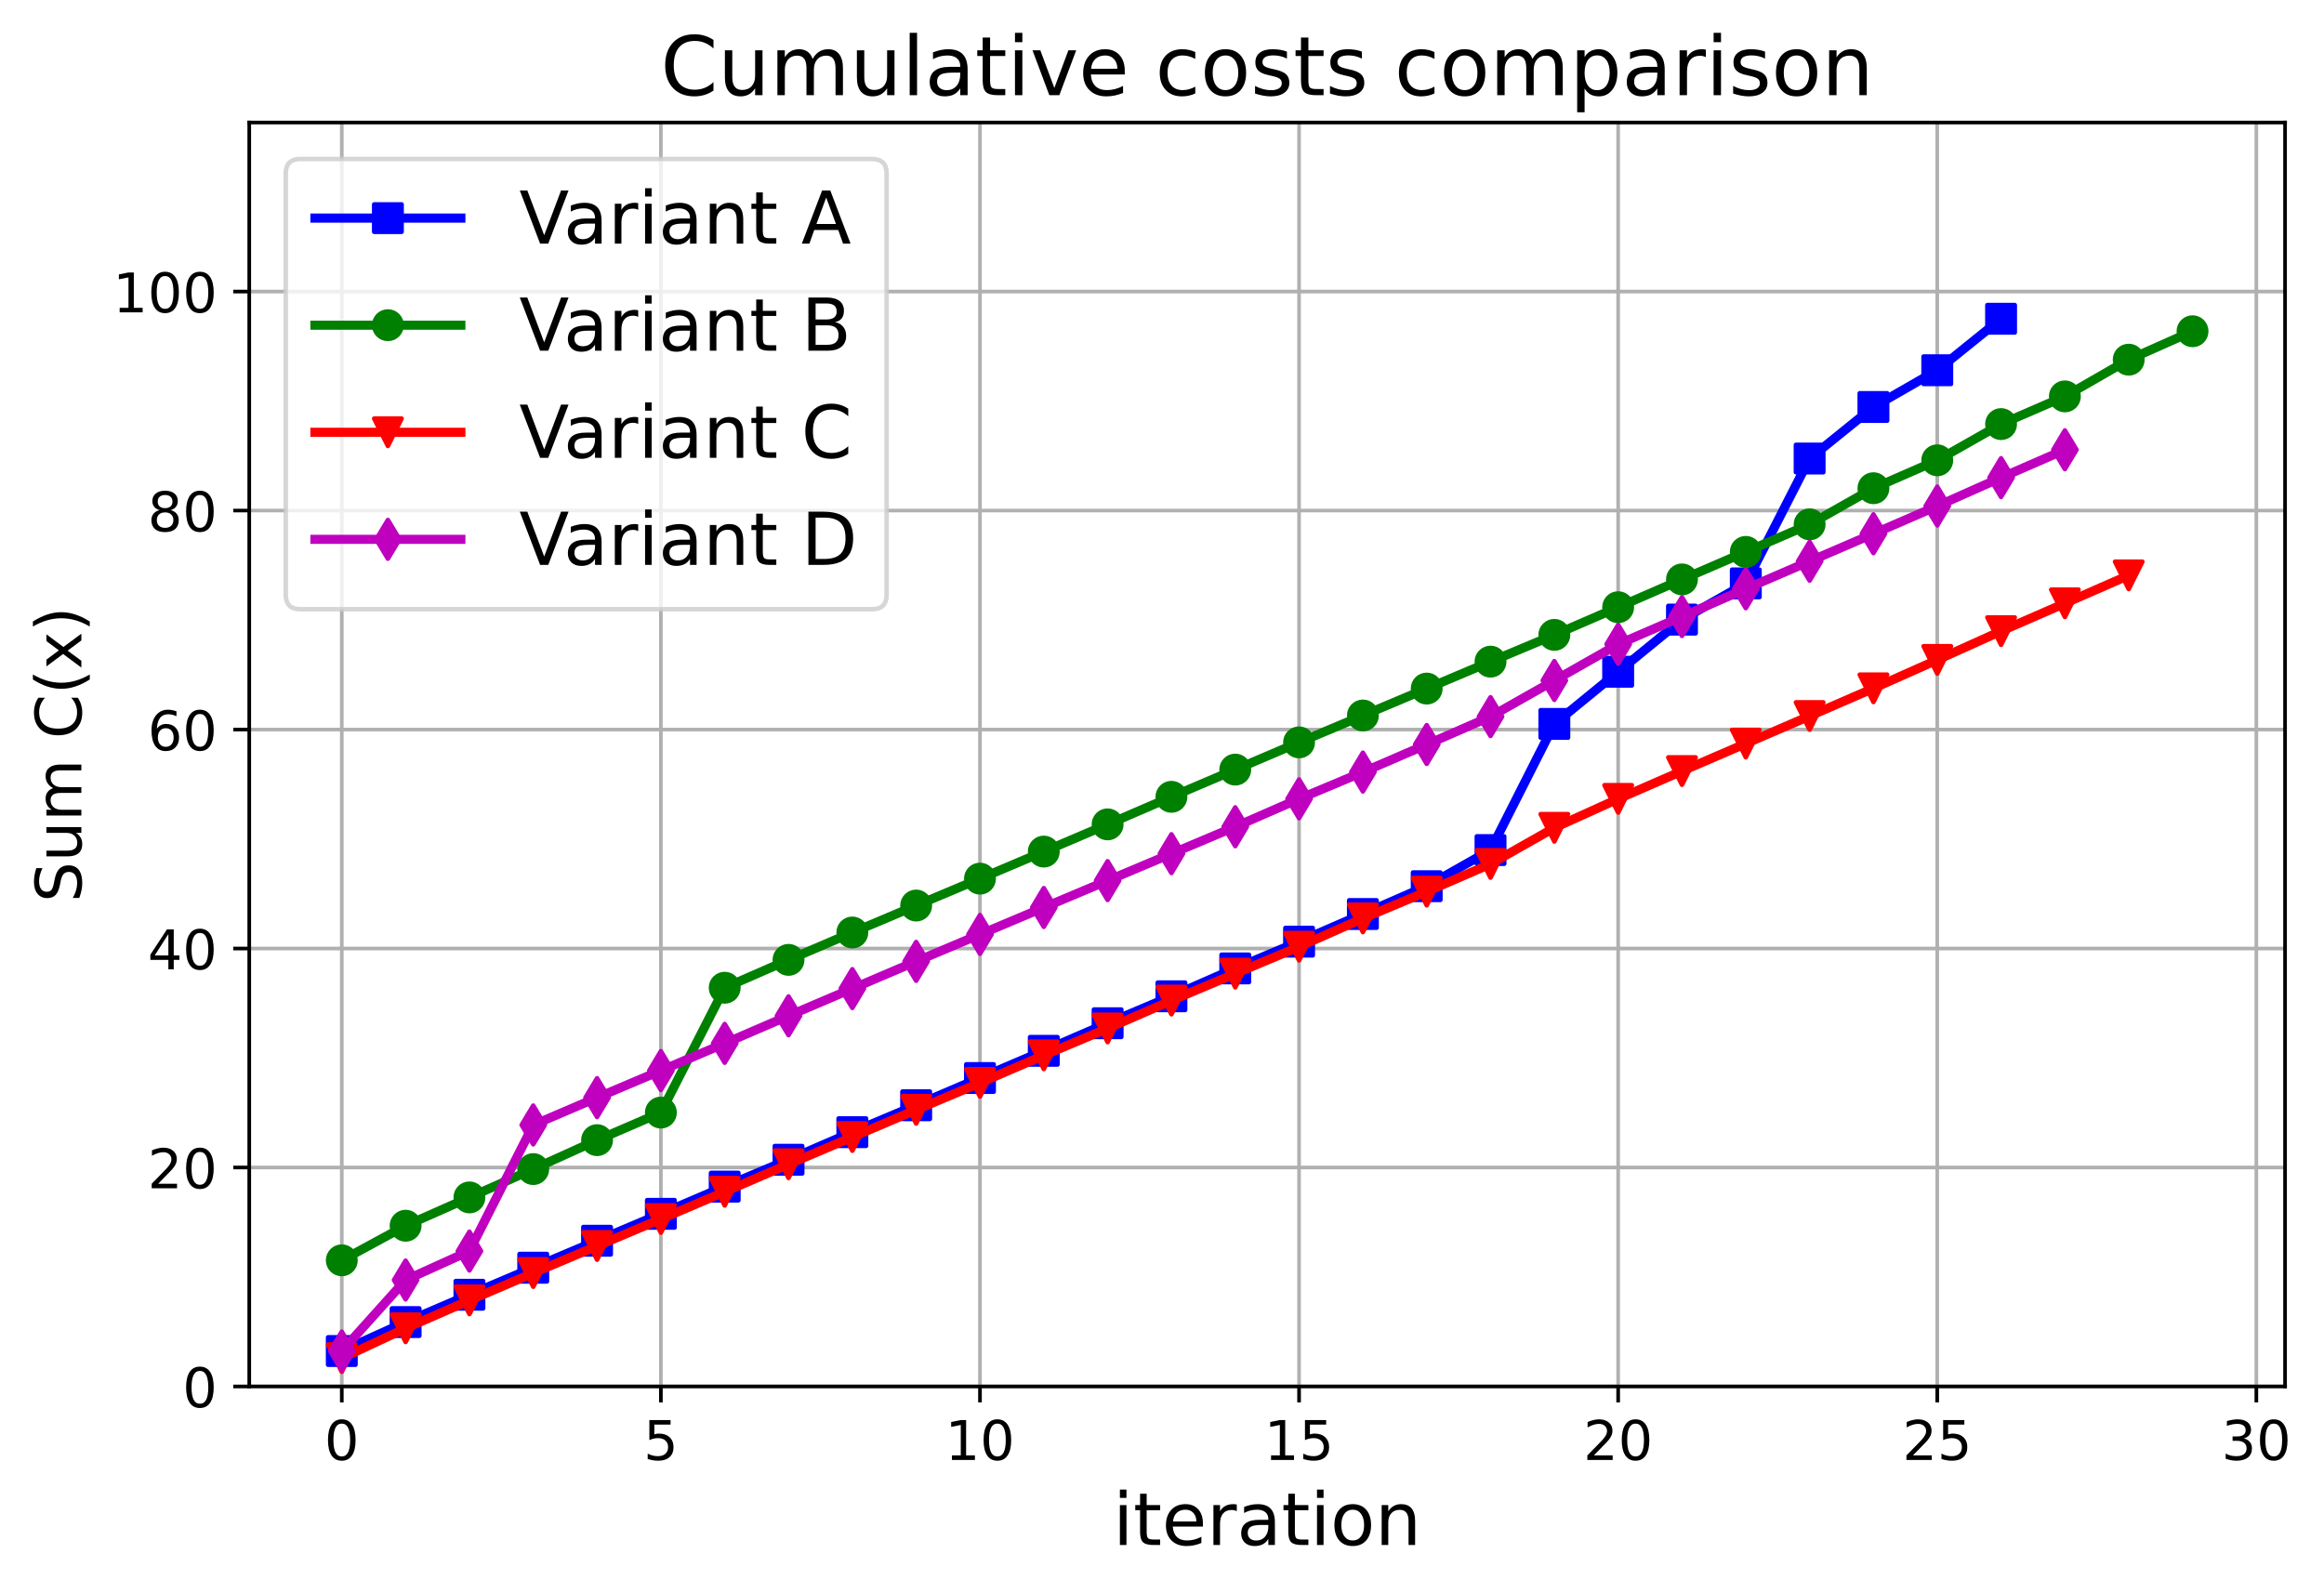 <?xml version="1.0" encoding="utf-8" standalone="no"?>
<!DOCTYPE svg PUBLIC "-//W3C//DTD SVG 1.1//EN"
  "http://www.w3.org/Graphics/SVG/1.1/DTD/svg11.dtd">
<!-- Created with matplotlib (https://matplotlib.org/) -->
<svg height="349.376pt" version="1.1" viewBox="0 0 509.592 349.376" width="509.592pt" xmlns="http://www.w3.org/2000/svg" xmlns:xlink="http://www.w3.org/1999/xlink">
 <defs>
  <style type="text/css">
*{stroke-linecap:butt;stroke-linejoin:round;}
  </style>
 </defs>
 <g id="figure_1">
  <g id="patch_1">
   <path d="M 0 349.376 
L 509.592 349.376 
L 509.592 0 
L 0 0 
z
" style="fill:#ffffff;"/>
  </g>
  <g id="axes_1">
   <g id="patch_2">
    <path d="M 54.654 304.077 
L 501.054 304.077 
L 501.054 26.877 
L 54.654 26.877 
z
" style="fill:#ffffff;"/>
   </g>
   <g id="matplotlib.axis_1">
    <g id="xtick_1">
     <g id="line2d_1">
      <path clip-path="url(#pc33039f3a7)" d="M 74.945 304.077 
L 74.945 26.877 
" style="fill:none;stroke:#b0b0b0;stroke-linecap:square;stroke-width:0.8;"/>
     </g>
     <g id="line2d_2">
      <defs>
       <path d="M 0 0 
L 0 3.5 
" id="m1a30c02cb1" style="stroke:#000000;stroke-width:0.8;"/>
      </defs>
      <g>
       <use style="stroke:#000000;stroke-width:0.8;" x="74.945" xlink:href="#m1a30c02cb1" y="304.077"/>
      </g>
     </g>
     <g id="text_1">
      <!-- 0 -->
      <defs>
       <path d="M 31.781 66.406 
Q 24.172 66.406 20.328 58.906 
Q 16.5 51.422 16.5 36.375 
Q 16.5 21.391 20.328 13.891 
Q 24.172 6.391 31.781 6.391 
Q 39.453 6.391 43.281 13.891 
Q 47.125 21.391 47.125 36.375 
Q 47.125 51.422 43.281 58.906 
Q 39.453 66.406 31.781 66.406 
z
M 31.781 74.219 
Q 44.047 74.219 50.516 64.516 
Q 56.984 54.828 56.984 36.375 
Q 56.984 17.969 50.516 8.266 
Q 44.047 -1.422 31.781 -1.422 
Q 19.531 -1.422 13.062 8.266 
Q 6.594 17.969 6.594 36.375 
Q 6.594 54.828 13.062 64.516 
Q 19.531 74.219 31.781 74.219 
z
" id="DejaVuSans-48"/>
      </defs>
      <g transform="translate(71.128 320.195)scale(0.12 -0.12)">
       <use xlink:href="#DejaVuSans-48"/>
      </g>
     </g>
    </g>
    <g id="xtick_2">
     <g id="line2d_3">
      <path clip-path="url(#pc33039f3a7)" d="M 144.914 304.077 
L 144.914 26.877 
" style="fill:none;stroke:#b0b0b0;stroke-linecap:square;stroke-width:0.8;"/>
     </g>
     <g id="line2d_4">
      <g>
       <use style="stroke:#000000;stroke-width:0.8;" x="144.914" xlink:href="#m1a30c02cb1" y="304.077"/>
      </g>
     </g>
     <g id="text_2">
      <!-- 5 -->
      <defs>
       <path d="M 10.797 72.906 
L 49.516 72.906 
L 49.516 64.594 
L 19.828 64.594 
L 19.828 46.734 
Q 21.969 47.469 24.109 47.828 
Q 26.266 48.188 28.422 48.188 
Q 40.625 48.188 47.75 41.5 
Q 54.891 34.812 54.891 23.391 
Q 54.891 11.625 47.562 5.094 
Q 40.234 -1.422 26.906 -1.422 
Q 22.312 -1.422 17.547 -0.641 
Q 12.797 0.141 7.719 1.703 
L 7.719 11.625 
Q 12.109 9.234 16.797 8.062 
Q 21.484 6.891 26.703 6.891 
Q 35.156 6.891 40.078 11.328 
Q 45.016 15.766 45.016 23.391 
Q 45.016 31 40.078 35.438 
Q 35.156 39.891 26.703 39.891 
Q 22.75 39.891 18.812 39.016 
Q 14.891 38.141 10.797 36.281 
z
" id="DejaVuSans-53"/>
      </defs>
      <g transform="translate(141.096 320.195)scale(0.12 -0.12)">
       <use xlink:href="#DejaVuSans-53"/>
      </g>
     </g>
    </g>
    <g id="xtick_3">
     <g id="line2d_5">
      <path clip-path="url(#pc33039f3a7)" d="M 214.883 304.077 
L 214.883 26.877 
" style="fill:none;stroke:#b0b0b0;stroke-linecap:square;stroke-width:0.8;"/>
     </g>
     <g id="line2d_6">
      <g>
       <use style="stroke:#000000;stroke-width:0.8;" x="214.883" xlink:href="#m1a30c02cb1" y="304.077"/>
      </g>
     </g>
     <g id="text_3">
      <!-- 10 -->
      <defs>
       <path d="M 12.406 8.297 
L 28.516 8.297 
L 28.516 63.922 
L 10.984 60.406 
L 10.984 69.391 
L 28.422 72.906 
L 38.281 72.906 
L 38.281 8.297 
L 54.391 8.297 
L 54.391 0 
L 12.406 0 
z
" id="DejaVuSans-49"/>
      </defs>
      <g transform="translate(207.248 320.195)scale(0.12 -0.12)">
       <use xlink:href="#DejaVuSans-49"/>
       <use x="63.623" xlink:href="#DejaVuSans-48"/>
      </g>
     </g>
    </g>
    <g id="xtick_4">
     <g id="line2d_7">
      <path clip-path="url(#pc33039f3a7)" d="M 284.851 304.077 
L 284.851 26.877 
" style="fill:none;stroke:#b0b0b0;stroke-linecap:square;stroke-width:0.8;"/>
     </g>
     <g id="line2d_8">
      <g>
       <use style="stroke:#000000;stroke-width:0.8;" x="284.851" xlink:href="#m1a30c02cb1" y="304.077"/>
      </g>
     </g>
     <g id="text_4">
      <!-- 15 -->
      <g transform="translate(277.216 320.195)scale(0.12 -0.12)">
       <use xlink:href="#DejaVuSans-49"/>
       <use x="63.623" xlink:href="#DejaVuSans-53"/>
      </g>
     </g>
    </g>
    <g id="xtick_5">
     <g id="line2d_9">
      <path clip-path="url(#pc33039f3a7)" d="M 354.82 304.077 
L 354.82 26.877 
" style="fill:none;stroke:#b0b0b0;stroke-linecap:square;stroke-width:0.8;"/>
     </g>
     <g id="line2d_10">
      <g>
       <use style="stroke:#000000;stroke-width:0.8;" x="354.82" xlink:href="#m1a30c02cb1" y="304.077"/>
      </g>
     </g>
     <g id="text_5">
      <!-- 20 -->
      <defs>
       <path d="M 19.188 8.297 
L 53.609 8.297 
L 53.609 0 
L 7.328 0 
L 7.328 8.297 
Q 12.938 14.109 22.625 23.891 
Q 32.328 33.688 34.812 36.531 
Q 39.547 41.844 41.422 45.531 
Q 43.312 49.219 43.312 52.781 
Q 43.312 58.594 39.234 62.25 
Q 35.156 65.922 28.609 65.922 
Q 23.969 65.922 18.812 64.312 
Q 13.672 62.703 7.812 59.422 
L 7.812 69.391 
Q 13.766 71.781 18.938 73 
Q 24.125 74.219 28.422 74.219 
Q 39.75 74.219 46.484 68.547 
Q 53.219 62.891 53.219 53.422 
Q 53.219 48.922 51.531 44.891 
Q 49.859 40.875 45.406 35.406 
Q 44.188 33.984 37.641 27.219 
Q 31.109 20.453 19.188 8.297 
z
" id="DejaVuSans-50"/>
      </defs>
      <g transform="translate(347.185 320.195)scale(0.12 -0.12)">
       <use xlink:href="#DejaVuSans-50"/>
       <use x="63.623" xlink:href="#DejaVuSans-48"/>
      </g>
     </g>
    </g>
    <g id="xtick_6">
     <g id="line2d_11">
      <path clip-path="url(#pc33039f3a7)" d="M 424.789 304.077 
L 424.789 26.877 
" style="fill:none;stroke:#b0b0b0;stroke-linecap:square;stroke-width:0.8;"/>
     </g>
     <g id="line2d_12">
      <g>
       <use style="stroke:#000000;stroke-width:0.8;" x="424.789" xlink:href="#m1a30c02cb1" y="304.077"/>
      </g>
     </g>
     <g id="text_6">
      <!-- 25 -->
      <g transform="translate(417.154 320.195)scale(0.12 -0.12)">
       <use xlink:href="#DejaVuSans-50"/>
       <use x="63.623" xlink:href="#DejaVuSans-53"/>
      </g>
     </g>
    </g>
    <g id="xtick_7">
     <g id="line2d_13">
      <path clip-path="url(#pc33039f3a7)" d="M 494.757 304.077 
L 494.757 26.877 
" style="fill:none;stroke:#b0b0b0;stroke-linecap:square;stroke-width:0.8;"/>
     </g>
     <g id="line2d_14">
      <g>
       <use style="stroke:#000000;stroke-width:0.8;" x="494.757" xlink:href="#m1a30c02cb1" y="304.077"/>
      </g>
     </g>
     <g id="text_7">
      <!-- 30 -->
      <defs>
       <path d="M 40.578 39.312 
Q 47.656 37.797 51.625 33 
Q 55.609 28.219 55.609 21.188 
Q 55.609 10.406 48.188 4.484 
Q 40.766 -1.422 27.094 -1.422 
Q 22.516 -1.422 17.656 -0.516 
Q 12.797 0.391 7.625 2.203 
L 7.625 11.719 
Q 11.719 9.328 16.594 8.109 
Q 21.484 6.891 26.812 6.891 
Q 36.078 6.891 40.938 10.547 
Q 45.797 14.203 45.797 21.188 
Q 45.797 27.641 41.281 31.266 
Q 36.766 34.906 28.719 34.906 
L 20.219 34.906 
L 20.219 43.016 
L 29.109 43.016 
Q 36.375 43.016 40.234 45.922 
Q 44.094 48.828 44.094 54.297 
Q 44.094 59.906 40.109 62.906 
Q 36.141 65.922 28.719 65.922 
Q 24.656 65.922 20.016 65.031 
Q 15.375 64.156 9.812 62.312 
L 9.812 71.094 
Q 15.438 72.656 20.344 73.438 
Q 25.25 74.219 29.594 74.219 
Q 40.828 74.219 47.359 69.109 
Q 53.906 64.016 53.906 55.328 
Q 53.906 49.266 50.438 45.094 
Q 46.969 40.922 40.578 39.312 
z
" id="DejaVuSans-51"/>
      </defs>
      <g transform="translate(487.122 320.195)scale(0.12 -0.12)">
       <use xlink:href="#DejaVuSans-51"/>
       <use x="63.623" xlink:href="#DejaVuSans-48"/>
      </g>
     </g>
    </g>
    <g id="text_8">
     <!-- iteration -->
     <defs>
      <path d="M 9.422 54.688 
L 18.406 54.688 
L 18.406 0 
L 9.422 0 
z
M 9.422 75.984 
L 18.406 75.984 
L 18.406 64.594 
L 9.422 64.594 
z
" id="DejaVuSans-105"/>
      <path d="M 18.312 70.219 
L 18.312 54.688 
L 36.812 54.688 
L 36.812 47.703 
L 18.312 47.703 
L 18.312 18.016 
Q 18.312 11.328 20.141 9.422 
Q 21.969 7.516 27.594 7.516 
L 36.812 7.516 
L 36.812 0 
L 27.594 0 
Q 17.188 0 13.234 3.875 
Q 9.281 7.766 9.281 18.016 
L 9.281 47.703 
L 2.688 47.703 
L 2.688 54.688 
L 9.281 54.688 
L 9.281 70.219 
z
" id="DejaVuSans-116"/>
      <path d="M 56.203 29.594 
L 56.203 25.203 
L 14.891 25.203 
Q 15.484 15.922 20.484 11.062 
Q 25.484 6.203 34.422 6.203 
Q 39.594 6.203 44.453 7.469 
Q 49.312 8.734 54.109 11.281 
L 54.109 2.781 
Q 49.266 0.734 44.188 -0.344 
Q 39.109 -1.422 33.891 -1.422 
Q 20.797 -1.422 13.156 6.188 
Q 5.516 13.812 5.516 26.812 
Q 5.516 40.234 12.766 48.109 
Q 20.016 56 32.328 56 
Q 43.359 56 49.781 48.891 
Q 56.203 41.797 56.203 29.594 
z
M 47.219 32.234 
Q 47.125 39.594 43.094 43.984 
Q 39.062 48.391 32.422 48.391 
Q 24.906 48.391 20.391 44.141 
Q 15.875 39.891 15.188 32.172 
z
" id="DejaVuSans-101"/>
      <path d="M 41.109 46.297 
Q 39.594 47.172 37.812 47.578 
Q 36.031 48 33.891 48 
Q 26.266 48 22.188 43.047 
Q 18.109 38.094 18.109 28.812 
L 18.109 0 
L 9.078 0 
L 9.078 54.688 
L 18.109 54.688 
L 18.109 46.188 
Q 20.953 51.172 25.484 53.578 
Q 30.031 56 36.531 56 
Q 37.453 56 38.578 55.875 
Q 39.703 55.766 41.062 55.516 
z
" id="DejaVuSans-114"/>
      <path d="M 34.281 27.484 
Q 23.391 27.484 19.188 25 
Q 14.984 22.516 14.984 16.5 
Q 14.984 11.719 18.141 8.906 
Q 21.297 6.109 26.703 6.109 
Q 34.188 6.109 38.703 11.406 
Q 43.219 16.703 43.219 25.484 
L 43.219 27.484 
z
M 52.203 31.203 
L 52.203 0 
L 43.219 0 
L 43.219 8.297 
Q 40.141 3.328 35.547 0.953 
Q 30.953 -1.422 24.312 -1.422 
Q 15.922 -1.422 10.953 3.297 
Q 6 8.016 6 15.922 
Q 6 25.141 12.172 29.828 
Q 18.359 34.516 30.609 34.516 
L 43.219 34.516 
L 43.219 35.406 
Q 43.219 41.609 39.141 45 
Q 35.062 48.391 27.688 48.391 
Q 23 48.391 18.547 47.266 
Q 14.109 46.141 10.016 43.891 
L 10.016 52.203 
Q 14.938 54.109 19.578 55.047 
Q 24.219 56 28.609 56 
Q 40.484 56 46.344 49.844 
Q 52.203 43.703 52.203 31.203 
z
" id="DejaVuSans-97"/>
      <path d="M 30.609 48.391 
Q 23.391 48.391 19.188 42.75 
Q 14.984 37.109 14.984 27.297 
Q 14.984 17.484 19.156 11.844 
Q 23.344 6.203 30.609 6.203 
Q 37.797 6.203 41.984 11.859 
Q 46.188 17.531 46.188 27.297 
Q 46.188 37.016 41.984 42.703 
Q 37.797 48.391 30.609 48.391 
z
M 30.609 56 
Q 42.328 56 49.016 48.375 
Q 55.719 40.766 55.719 27.297 
Q 55.719 13.875 49.016 6.219 
Q 42.328 -1.422 30.609 -1.422 
Q 18.844 -1.422 12.172 6.219 
Q 5.516 13.875 5.516 27.297 
Q 5.516 40.766 12.172 48.375 
Q 18.844 56 30.609 56 
z
" id="DejaVuSans-111"/>
      <path d="M 54.891 33.016 
L 54.891 0 
L 45.906 0 
L 45.906 32.719 
Q 45.906 40.484 42.875 44.328 
Q 39.844 48.188 33.797 48.188 
Q 26.516 48.188 22.312 43.547 
Q 18.109 38.922 18.109 30.906 
L 18.109 0 
L 9.078 0 
L 9.078 54.688 
L 18.109 54.688 
L 18.109 46.188 
Q 21.344 51.125 25.703 53.562 
Q 30.078 56 35.797 56 
Q 45.219 56 50.047 50.172 
Q 54.891 44.344 54.891 33.016 
z
" id="DejaVuSans-110"/>
     </defs>
     <g transform="translate(244.058 338.848)scale(0.16 -0.16)">
      <use xlink:href="#DejaVuSans-105"/>
      <use x="27.783" xlink:href="#DejaVuSans-116"/>
      <use x="66.992" xlink:href="#DejaVuSans-101"/>
      <use x="128.516" xlink:href="#DejaVuSans-114"/>
      <use x="169.629" xlink:href="#DejaVuSans-97"/>
      <use x="230.908" xlink:href="#DejaVuSans-116"/>
      <use x="270.117" xlink:href="#DejaVuSans-105"/>
      <use x="297.9" xlink:href="#DejaVuSans-111"/>
      <use x="359.082" xlink:href="#DejaVuSans-110"/>
     </g>
    </g>
   </g>
   <g id="matplotlib.axis_2">
    <g id="ytick_1">
     <g id="line2d_15">
      <path clip-path="url(#pc33039f3a7)" d="M 54.654 304.077 
L 501.054 304.077 
" style="fill:none;stroke:#b0b0b0;stroke-linecap:square;stroke-width:0.8;"/>
     </g>
     <g id="line2d_16">
      <defs>
       <path d="M 0 0 
L -3.5 0 
" id="mfe2941f7fd" style="stroke:#000000;stroke-width:0.8;"/>
      </defs>
      <g>
       <use style="stroke:#000000;stroke-width:0.8;" x="54.654" xlink:href="#mfe2941f7fd" y="304.077"/>
      </g>
     </g>
     <g id="text_9">
      <!-- 0 -->
      <g transform="translate(40.019 308.636)scale(0.12 -0.12)">
       <use xlink:href="#DejaVuSans-48"/>
      </g>
     </g>
    </g>
    <g id="ytick_2">
     <g id="line2d_17">
      <path clip-path="url(#pc33039f3a7)" d="M 54.654 256.051 
L 501.054 256.051 
" style="fill:none;stroke:#b0b0b0;stroke-linecap:square;stroke-width:0.8;"/>
     </g>
     <g id="line2d_18">
      <g>
       <use style="stroke:#000000;stroke-width:0.8;" x="54.654" xlink:href="#mfe2941f7fd" y="256.051"/>
      </g>
     </g>
     <g id="text_10">
      <!-- 20 -->
      <g transform="translate(32.384 260.611)scale(0.12 -0.12)">
       <use xlink:href="#DejaVuSans-50"/>
       <use x="63.623" xlink:href="#DejaVuSans-48"/>
      </g>
     </g>
    </g>
    <g id="ytick_3">
     <g id="line2d_19">
      <path clip-path="url(#pc33039f3a7)" d="M 54.654 208.026 
L 501.054 208.026 
" style="fill:none;stroke:#b0b0b0;stroke-linecap:square;stroke-width:0.8;"/>
     </g>
     <g id="line2d_20">
      <g>
       <use style="stroke:#000000;stroke-width:0.8;" x="54.654" xlink:href="#mfe2941f7fd" y="208.026"/>
      </g>
     </g>
     <g id="text_11">
      <!-- 40 -->
      <defs>
       <path d="M 37.797 64.312 
L 12.891 25.391 
L 37.797 25.391 
z
M 35.203 72.906 
L 47.609 72.906 
L 47.609 25.391 
L 58.016 25.391 
L 58.016 17.188 
L 47.609 17.188 
L 47.609 0 
L 37.797 0 
L 37.797 17.188 
L 4.891 17.188 
L 4.891 26.703 
z
" id="DejaVuSans-52"/>
      </defs>
      <g transform="translate(32.384 212.585)scale(0.12 -0.12)">
       <use xlink:href="#DejaVuSans-52"/>
       <use x="63.623" xlink:href="#DejaVuSans-48"/>
      </g>
     </g>
    </g>
    <g id="ytick_4">
     <g id="line2d_21">
      <path clip-path="url(#pc33039f3a7)" d="M 54.654 160 
L 501.054 160 
" style="fill:none;stroke:#b0b0b0;stroke-linecap:square;stroke-width:0.8;"/>
     </g>
     <g id="line2d_22">
      <g>
       <use style="stroke:#000000;stroke-width:0.8;" x="54.654" xlink:href="#mfe2941f7fd" y="160"/>
      </g>
     </g>
     <g id="text_12">
      <!-- 60 -->
      <defs>
       <path d="M 33.016 40.375 
Q 26.375 40.375 22.484 35.828 
Q 18.609 31.297 18.609 23.391 
Q 18.609 15.531 22.484 10.953 
Q 26.375 6.391 33.016 6.391 
Q 39.656 6.391 43.531 10.953 
Q 47.406 15.531 47.406 23.391 
Q 47.406 31.297 43.531 35.828 
Q 39.656 40.375 33.016 40.375 
z
M 52.594 71.297 
L 52.594 62.312 
Q 48.875 64.062 45.094 64.984 
Q 41.312 65.922 37.594 65.922 
Q 27.828 65.922 22.672 59.328 
Q 17.531 52.734 16.797 39.406 
Q 19.672 43.656 24.016 45.922 
Q 28.375 48.188 33.594 48.188 
Q 44.578 48.188 50.953 41.516 
Q 57.328 34.859 57.328 23.391 
Q 57.328 12.156 50.688 5.359 
Q 44.047 -1.422 33.016 -1.422 
Q 20.359 -1.422 13.672 8.266 
Q 6.984 17.969 6.984 36.375 
Q 6.984 53.656 15.188 63.938 
Q 23.391 74.219 37.203 74.219 
Q 40.922 74.219 44.703 73.484 
Q 48.484 72.75 52.594 71.297 
z
" id="DejaVuSans-54"/>
      </defs>
      <g transform="translate(32.384 164.559)scale(0.12 -0.12)">
       <use xlink:href="#DejaVuSans-54"/>
       <use x="63.623" xlink:href="#DejaVuSans-48"/>
      </g>
     </g>
    </g>
    <g id="ytick_5">
     <g id="line2d_23">
      <path clip-path="url(#pc33039f3a7)" d="M 54.654 111.974 
L 501.054 111.974 
" style="fill:none;stroke:#b0b0b0;stroke-linecap:square;stroke-width:0.8;"/>
     </g>
     <g id="line2d_24">
      <g>
       <use style="stroke:#000000;stroke-width:0.8;" x="54.654" xlink:href="#mfe2941f7fd" y="111.974"/>
      </g>
     </g>
     <g id="text_13">
      <!-- 80 -->
      <defs>
       <path d="M 31.781 34.625 
Q 24.75 34.625 20.719 30.859 
Q 16.703 27.094 16.703 20.516 
Q 16.703 13.922 20.719 10.156 
Q 24.75 6.391 31.781 6.391 
Q 38.812 6.391 42.859 10.172 
Q 46.922 13.969 46.922 20.516 
Q 46.922 27.094 42.891 30.859 
Q 38.875 34.625 31.781 34.625 
z
M 21.922 38.812 
Q 15.578 40.375 12.031 44.719 
Q 8.5 49.078 8.5 55.328 
Q 8.5 64.062 14.719 69.141 
Q 20.953 74.219 31.781 74.219 
Q 42.672 74.219 48.875 69.141 
Q 55.078 64.062 55.078 55.328 
Q 55.078 49.078 51.531 44.719 
Q 48 40.375 41.703 38.812 
Q 48.828 37.156 52.797 32.312 
Q 56.781 27.484 56.781 20.516 
Q 56.781 9.906 50.312 4.234 
Q 43.844 -1.422 31.781 -1.422 
Q 19.734 -1.422 13.25 4.234 
Q 6.781 9.906 6.781 20.516 
Q 6.781 27.484 10.781 32.312 
Q 14.797 37.156 21.922 38.812 
z
M 18.312 54.391 
Q 18.312 48.734 21.844 45.562 
Q 25.391 42.391 31.781 42.391 
Q 38.141 42.391 41.719 45.562 
Q 45.312 48.734 45.312 54.391 
Q 45.312 60.062 41.719 63.234 
Q 38.141 66.406 31.781 66.406 
Q 25.391 66.406 21.844 63.234 
Q 18.312 60.062 18.312 54.391 
z
" id="DejaVuSans-56"/>
      </defs>
      <g transform="translate(32.384 116.533)scale(0.12 -0.12)">
       <use xlink:href="#DejaVuSans-56"/>
       <use x="63.623" xlink:href="#DejaVuSans-48"/>
      </g>
     </g>
    </g>
    <g id="ytick_6">
     <g id="line2d_25">
      <path clip-path="url(#pc33039f3a7)" d="M 54.654 63.948 
L 501.054 63.948 
" style="fill:none;stroke:#b0b0b0;stroke-linecap:square;stroke-width:0.8;"/>
     </g>
     <g id="line2d_26">
      <g>
       <use style="stroke:#000000;stroke-width:0.8;" x="54.654" xlink:href="#mfe2941f7fd" y="63.948"/>
      </g>
     </g>
     <g id="text_14">
      <!-- 100 -->
      <g transform="translate(24.749 68.508)scale(0.12 -0.12)">
       <use xlink:href="#DejaVuSans-49"/>
       <use x="63.623" xlink:href="#DejaVuSans-48"/>
       <use x="127.246" xlink:href="#DejaVuSans-48"/>
      </g>
     </g>
    </g>
    <g id="text_15">
     <!-- Sum C(x) -->
     <defs>
      <path d="M 53.516 70.516 
L 53.516 60.891 
Q 47.906 63.578 42.922 64.891 
Q 37.938 66.219 33.297 66.219 
Q 25.25 66.219 20.875 63.094 
Q 16.5 59.969 16.5 54.203 
Q 16.5 49.359 19.406 46.891 
Q 22.312 44.438 30.422 42.922 
L 36.375 41.703 
Q 47.406 39.594 52.656 34.297 
Q 57.906 29 57.906 20.125 
Q 57.906 9.516 50.797 4.047 
Q 43.703 -1.422 29.984 -1.422 
Q 24.812 -1.422 18.969 -0.25 
Q 13.141 0.922 6.891 3.219 
L 6.891 13.375 
Q 12.891 10.016 18.656 8.297 
Q 24.422 6.594 29.984 6.594 
Q 38.422 6.594 43.016 9.906 
Q 47.609 13.234 47.609 19.391 
Q 47.609 24.75 44.312 27.781 
Q 41.016 30.812 33.5 32.328 
L 27.484 33.5 
Q 16.453 35.688 11.516 40.375 
Q 6.594 45.062 6.594 53.422 
Q 6.594 63.094 13.406 68.656 
Q 20.219 74.219 32.172 74.219 
Q 37.312 74.219 42.625 73.281 
Q 47.953 72.359 53.516 70.516 
z
" id="DejaVuSans-83"/>
      <path d="M 8.5 21.578 
L 8.5 54.688 
L 17.484 54.688 
L 17.484 21.922 
Q 17.484 14.156 20.5 10.266 
Q 23.531 6.391 29.594 6.391 
Q 36.859 6.391 41.078 11.031 
Q 45.312 15.672 45.312 23.688 
L 45.312 54.688 
L 54.297 54.688 
L 54.297 0 
L 45.312 0 
L 45.312 8.406 
Q 42.047 3.422 37.719 1 
Q 33.406 -1.422 27.688 -1.422 
Q 18.266 -1.422 13.375 4.438 
Q 8.5 10.297 8.5 21.578 
z
M 31.109 56 
z
" id="DejaVuSans-117"/>
      <path d="M 52 44.188 
Q 55.375 50.25 60.062 53.125 
Q 64.75 56 71.094 56 
Q 79.641 56 84.281 50.016 
Q 88.922 44.047 88.922 33.016 
L 88.922 0 
L 79.891 0 
L 79.891 32.719 
Q 79.891 40.578 77.094 44.375 
Q 74.312 48.188 68.609 48.188 
Q 61.625 48.188 57.562 43.547 
Q 53.516 38.922 53.516 30.906 
L 53.516 0 
L 44.484 0 
L 44.484 32.719 
Q 44.484 40.625 41.703 44.406 
Q 38.922 48.188 33.109 48.188 
Q 26.219 48.188 22.156 43.531 
Q 18.109 38.875 18.109 30.906 
L 18.109 0 
L 9.078 0 
L 9.078 54.688 
L 18.109 54.688 
L 18.109 46.188 
Q 21.188 51.219 25.484 53.609 
Q 29.781 56 35.688 56 
Q 41.656 56 45.828 52.969 
Q 50 49.953 52 44.188 
z
" id="DejaVuSans-109"/>
      <path id="DejaVuSans-32"/>
      <path d="M 64.406 67.281 
L 64.406 56.891 
Q 59.422 61.531 53.781 63.812 
Q 48.141 66.109 41.797 66.109 
Q 29.297 66.109 22.656 58.469 
Q 16.016 50.828 16.016 36.375 
Q 16.016 21.969 22.656 14.328 
Q 29.297 6.688 41.797 6.688 
Q 48.141 6.688 53.781 8.984 
Q 59.422 11.281 64.406 15.922 
L 64.406 5.609 
Q 59.234 2.094 53.438 0.328 
Q 47.656 -1.422 41.219 -1.422 
Q 24.656 -1.422 15.125 8.703 
Q 5.609 18.844 5.609 36.375 
Q 5.609 53.953 15.125 64.078 
Q 24.656 74.219 41.219 74.219 
Q 47.75 74.219 53.531 72.484 
Q 59.328 70.75 64.406 67.281 
z
" id="DejaVuSans-67"/>
      <path d="M 31 75.875 
Q 24.469 64.656 21.281 53.656 
Q 18.109 42.672 18.109 31.391 
Q 18.109 20.125 21.312 9.062 
Q 24.516 -2 31 -13.188 
L 23.188 -13.188 
Q 15.875 -1.703 12.234 9.375 
Q 8.594 20.453 8.594 31.391 
Q 8.594 42.281 12.203 53.312 
Q 15.828 64.359 23.188 75.875 
z
" id="DejaVuSans-40"/>
      <path d="M 54.891 54.688 
L 35.109 28.078 
L 55.906 0 
L 45.312 0 
L 29.391 21.484 
L 13.484 0 
L 2.875 0 
L 24.125 28.609 
L 4.688 54.688 
L 15.281 54.688 
L 29.781 35.203 
L 44.281 54.688 
z
" id="DejaVuSans-120"/>
      <path d="M 8.016 75.875 
L 15.828 75.875 
Q 23.141 64.359 26.781 53.312 
Q 30.422 42.281 30.422 31.391 
Q 30.422 20.453 26.781 9.375 
Q 23.141 -1.703 15.828 -13.188 
L 8.016 -13.188 
Q 14.5 -2 17.703 9.062 
Q 20.906 20.125 20.906 31.391 
Q 20.906 42.672 17.703 53.656 
Q 14.5 64.656 8.016 75.875 
z
" id="DejaVuSans-41"/>
     </defs>
     <g transform="translate(17.838 197.894)rotate(-90)scale(0.14 -0.14)">
      <use xlink:href="#DejaVuSans-83"/>
      <use x="63.477" xlink:href="#DejaVuSans-117"/>
      <use x="126.855" xlink:href="#DejaVuSans-109"/>
      <use x="224.268" xlink:href="#DejaVuSans-32"/>
      <use x="256.055" xlink:href="#DejaVuSans-67"/>
      <use x="325.879" xlink:href="#DejaVuSans-40"/>
      <use x="364.893" xlink:href="#DejaVuSans-120"/>
      <use x="424.072" xlink:href="#DejaVuSans-41"/>
     </g>
    </g>
   </g>
   <g id="line2d_27">
    <path clip-path="url(#pc33039f3a7)" d="M 74.945 296.305 
L 88.939 289.961 
L 102.933 283.965 
L 116.926 278.034 
L 130.92 272.119 
L 144.914 266.216 
L 158.908 260.246 
L 172.901 254.35 
L 186.895 248.309 
L 200.889 242.403 
L 214.883 236.434 
L 228.876 230.463 
L 242.87 224.416 
L 256.864 218.508 
L 270.858 212.395 
L 284.851 206.525 
L 298.845 200.458 
L 312.839 194.361 
L 326.832 186.433 
L 340.826 158.77 
L 354.82 147.331 
L 368.814 135.891 
L 382.807 127.947 
L 396.801 100.565 
L 410.795 89.255 
L 424.789 81.205 
L 438.782 69.911 
" style="fill:none;stroke:#0000ff;stroke-linecap:square;stroke-width:2;"/>
    <defs>
     <path d="M -3 3 
L 3 3 
L 3 -3 
L -3 -3 
z
" id="mdae6527f5d" style="stroke:#0000ff;stroke-linejoin:miter;"/>
    </defs>
    <g clip-path="url(#pc33039f3a7)">
     <use style="fill:#0000ff;stroke:#0000ff;stroke-linejoin:miter;" x="74.945" xlink:href="#mdae6527f5d" y="296.305"/>
     <use style="fill:#0000ff;stroke:#0000ff;stroke-linejoin:miter;" x="88.939" xlink:href="#mdae6527f5d" y="289.961"/>
     <use style="fill:#0000ff;stroke:#0000ff;stroke-linejoin:miter;" x="102.933" xlink:href="#mdae6527f5d" y="283.965"/>
     <use style="fill:#0000ff;stroke:#0000ff;stroke-linejoin:miter;" x="116.926" xlink:href="#mdae6527f5d" y="278.034"/>
     <use style="fill:#0000ff;stroke:#0000ff;stroke-linejoin:miter;" x="130.92" xlink:href="#mdae6527f5d" y="272.119"/>
     <use style="fill:#0000ff;stroke:#0000ff;stroke-linejoin:miter;" x="144.914" xlink:href="#mdae6527f5d" y="266.216"/>
     <use style="fill:#0000ff;stroke:#0000ff;stroke-linejoin:miter;" x="158.908" xlink:href="#mdae6527f5d" y="260.246"/>
     <use style="fill:#0000ff;stroke:#0000ff;stroke-linejoin:miter;" x="172.901" xlink:href="#mdae6527f5d" y="254.35"/>
     <use style="fill:#0000ff;stroke:#0000ff;stroke-linejoin:miter;" x="186.895" xlink:href="#mdae6527f5d" y="248.309"/>
     <use style="fill:#0000ff;stroke:#0000ff;stroke-linejoin:miter;" x="200.889" xlink:href="#mdae6527f5d" y="242.403"/>
     <use style="fill:#0000ff;stroke:#0000ff;stroke-linejoin:miter;" x="214.883" xlink:href="#mdae6527f5d" y="236.434"/>
     <use style="fill:#0000ff;stroke:#0000ff;stroke-linejoin:miter;" x="228.876" xlink:href="#mdae6527f5d" y="230.463"/>
     <use style="fill:#0000ff;stroke:#0000ff;stroke-linejoin:miter;" x="242.87" xlink:href="#mdae6527f5d" y="224.416"/>
     <use style="fill:#0000ff;stroke:#0000ff;stroke-linejoin:miter;" x="256.864" xlink:href="#mdae6527f5d" y="218.508"/>
     <use style="fill:#0000ff;stroke:#0000ff;stroke-linejoin:miter;" x="270.858" xlink:href="#mdae6527f5d" y="212.395"/>
     <use style="fill:#0000ff;stroke:#0000ff;stroke-linejoin:miter;" x="284.851" xlink:href="#mdae6527f5d" y="206.525"/>
     <use style="fill:#0000ff;stroke:#0000ff;stroke-linejoin:miter;" x="298.845" xlink:href="#mdae6527f5d" y="200.458"/>
     <use style="fill:#0000ff;stroke:#0000ff;stroke-linejoin:miter;" x="312.839" xlink:href="#mdae6527f5d" y="194.361"/>
     <use style="fill:#0000ff;stroke:#0000ff;stroke-linejoin:miter;" x="326.832" xlink:href="#mdae6527f5d" y="186.433"/>
     <use style="fill:#0000ff;stroke:#0000ff;stroke-linejoin:miter;" x="340.826" xlink:href="#mdae6527f5d" y="158.77"/>
     <use style="fill:#0000ff;stroke:#0000ff;stroke-linejoin:miter;" x="354.82" xlink:href="#mdae6527f5d" y="147.331"/>
     <use style="fill:#0000ff;stroke:#0000ff;stroke-linejoin:miter;" x="368.814" xlink:href="#mdae6527f5d" y="135.891"/>
     <use style="fill:#0000ff;stroke:#0000ff;stroke-linejoin:miter;" x="382.807" xlink:href="#mdae6527f5d" y="127.947"/>
     <use style="fill:#0000ff;stroke:#0000ff;stroke-linejoin:miter;" x="396.801" xlink:href="#mdae6527f5d" y="100.565"/>
     <use style="fill:#0000ff;stroke:#0000ff;stroke-linejoin:miter;" x="410.795" xlink:href="#mdae6527f5d" y="89.255"/>
     <use style="fill:#0000ff;stroke:#0000ff;stroke-linejoin:miter;" x="424.789" xlink:href="#mdae6527f5d" y="81.205"/>
     <use style="fill:#0000ff;stroke:#0000ff;stroke-linejoin:miter;" x="438.782" xlink:href="#mdae6527f5d" y="69.911"/>
    </g>
   </g>
   <g id="line2d_28">
    <path clip-path="url(#pc33039f3a7)" d="M 74.945 276.414 
L 88.939 268.824 
L 102.933 262.616 
L 116.926 256.402 
L 130.92 250.058 
L 144.914 244.011 
L 158.908 216.629 
L 172.901 210.516 
L 186.895 204.519 
L 200.889 198.604 
L 214.883 192.701 
L 228.876 186.77 
L 242.87 180.8 
L 256.864 174.759 
L 270.858 168.79 
L 284.851 162.819 
L 298.845 156.924 
L 312.839 151.018 
L 326.832 145.111 
L 340.826 139.241 
L 354.82 133.174 
L 368.814 127.076 
L 382.807 121.038 
L 396.801 115.002 
L 410.795 107.075 
L 424.789 100.955 
L 438.782 93.01 
L 452.776 86.935 
L 466.77 78.884 
L 480.763 72.649 
" style="fill:none;stroke:#008000;stroke-linecap:square;stroke-width:2;"/>
    <defs>
     <path d="M 0 3 
C 0.796 3 1.559 2.684 2.121 2.121 
C 2.684 1.559 3 0.796 3 0 
C 3 -0.796 2.684 -1.559 2.121 -2.121 
C 1.559 -2.684 0.796 -3 0 -3 
C -0.796 -3 -1.559 -2.684 -2.121 -2.121 
C -2.684 -1.559 -3 -0.796 -3 0 
C -3 0.796 -2.684 1.559 -2.121 2.121 
C -1.559 2.684 -0.796 3 0 3 
z
" id="m8a8b49d4dd" style="stroke:#008000;"/>
    </defs>
    <g clip-path="url(#pc33039f3a7)">
     <use style="fill:#008000;stroke:#008000;" x="74.945" xlink:href="#m8a8b49d4dd" y="276.414"/>
     <use style="fill:#008000;stroke:#008000;" x="88.939" xlink:href="#m8a8b49d4dd" y="268.824"/>
     <use style="fill:#008000;stroke:#008000;" x="102.933" xlink:href="#m8a8b49d4dd" y="262.616"/>
     <use style="fill:#008000;stroke:#008000;" x="116.926" xlink:href="#m8a8b49d4dd" y="256.402"/>
     <use style="fill:#008000;stroke:#008000;" x="130.92" xlink:href="#m8a8b49d4dd" y="250.058"/>
     <use style="fill:#008000;stroke:#008000;" x="144.914" xlink:href="#m8a8b49d4dd" y="244.011"/>
     <use style="fill:#008000;stroke:#008000;" x="158.908" xlink:href="#m8a8b49d4dd" y="216.629"/>
     <use style="fill:#008000;stroke:#008000;" x="172.901" xlink:href="#m8a8b49d4dd" y="210.516"/>
     <use style="fill:#008000;stroke:#008000;" x="186.895" xlink:href="#m8a8b49d4dd" y="204.519"/>
     <use style="fill:#008000;stroke:#008000;" x="200.889" xlink:href="#m8a8b49d4dd" y="198.604"/>
     <use style="fill:#008000;stroke:#008000;" x="214.883" xlink:href="#m8a8b49d4dd" y="192.701"/>
     <use style="fill:#008000;stroke:#008000;" x="228.876" xlink:href="#m8a8b49d4dd" y="186.77"/>
     <use style="fill:#008000;stroke:#008000;" x="242.87" xlink:href="#m8a8b49d4dd" y="180.8"/>
     <use style="fill:#008000;stroke:#008000;" x="256.864" xlink:href="#m8a8b49d4dd" y="174.759"/>
     <use style="fill:#008000;stroke:#008000;" x="270.858" xlink:href="#m8a8b49d4dd" y="168.79"/>
     <use style="fill:#008000;stroke:#008000;" x="284.851" xlink:href="#m8a8b49d4dd" y="162.819"/>
     <use style="fill:#008000;stroke:#008000;" x="298.845" xlink:href="#m8a8b49d4dd" y="156.924"/>
     <use style="fill:#008000;stroke:#008000;" x="312.839" xlink:href="#m8a8b49d4dd" y="151.018"/>
     <use style="fill:#008000;stroke:#008000;" x="326.832" xlink:href="#m8a8b49d4dd" y="145.111"/>
     <use style="fill:#008000;stroke:#008000;" x="340.826" xlink:href="#m8a8b49d4dd" y="139.241"/>
     <use style="fill:#008000;stroke:#008000;" x="354.82" xlink:href="#m8a8b49d4dd" y="133.174"/>
     <use style="fill:#008000;stroke:#008000;" x="368.814" xlink:href="#m8a8b49d4dd" y="127.076"/>
     <use style="fill:#008000;stroke:#008000;" x="382.807" xlink:href="#m8a8b49d4dd" y="121.038"/>
     <use style="fill:#008000;stroke:#008000;" x="396.801" xlink:href="#m8a8b49d4dd" y="115.002"/>
     <use style="fill:#008000;stroke:#008000;" x="410.795" xlink:href="#m8a8b49d4dd" y="107.075"/>
     <use style="fill:#008000;stroke:#008000;" x="424.789" xlink:href="#m8a8b49d4dd" y="100.955"/>
     <use style="fill:#008000;stroke:#008000;" x="438.782" xlink:href="#m8a8b49d4dd" y="93.01"/>
     <use style="fill:#008000;stroke:#008000;" x="452.776" xlink:href="#m8a8b49d4dd" y="86.935"/>
     <use style="fill:#008000;stroke:#008000;" x="466.77" xlink:href="#m8a8b49d4dd" y="78.884"/>
     <use style="fill:#008000;stroke:#008000;" x="480.763" xlink:href="#m8a8b49d4dd" y="72.649"/>
    </g>
   </g>
   <g id="line2d_29">
    <path clip-path="url(#pc33039f3a7)" d="M 74.945 297.869 
L 88.939 291.319 
L 102.933 285.199 
L 116.926 279.203 
L 130.92 273.272 
L 144.914 267.357 
L 158.908 261.387 
L 172.901 255.345 
L 186.895 249.376 
L 200.889 243.405 
L 214.883 237.503 
L 228.876 231.455 
L 242.87 225.559 
L 256.864 219.446 
L 270.858 213.54 
L 284.851 207.633 
L 298.845 201.419 
L 312.839 195.549 
L 326.832 189.482 
L 340.826 181.555 
L 354.82 175.212 
L 368.814 169.114 
L 382.807 163.075 
L 396.801 157.04 
L 410.795 150.965 
L 424.789 144.729 
L 438.782 138.42 
L 452.776 132.319 
L 466.77 126.191 
" style="fill:none;stroke:#ff0000;stroke-linecap:square;stroke-width:2;"/>
    <defs>
     <path d="M -0 3 
L 3 -3 
L -3 -3 
z
" id="mebeef6396c" style="stroke:#ff0000;stroke-linejoin:miter;"/>
    </defs>
    <g clip-path="url(#pc33039f3a7)">
     <use style="fill:#ff0000;stroke:#ff0000;stroke-linejoin:miter;" x="74.945" xlink:href="#mebeef6396c" y="297.869"/>
     <use style="fill:#ff0000;stroke:#ff0000;stroke-linejoin:miter;" x="88.939" xlink:href="#mebeef6396c" y="291.319"/>
     <use style="fill:#ff0000;stroke:#ff0000;stroke-linejoin:miter;" x="102.933" xlink:href="#mebeef6396c" y="285.199"/>
     <use style="fill:#ff0000;stroke:#ff0000;stroke-linejoin:miter;" x="116.926" xlink:href="#mebeef6396c" y="279.203"/>
     <use style="fill:#ff0000;stroke:#ff0000;stroke-linejoin:miter;" x="130.92" xlink:href="#mebeef6396c" y="273.272"/>
     <use style="fill:#ff0000;stroke:#ff0000;stroke-linejoin:miter;" x="144.914" xlink:href="#mebeef6396c" y="267.357"/>
     <use style="fill:#ff0000;stroke:#ff0000;stroke-linejoin:miter;" x="158.908" xlink:href="#mebeef6396c" y="261.387"/>
     <use style="fill:#ff0000;stroke:#ff0000;stroke-linejoin:miter;" x="172.901" xlink:href="#mebeef6396c" y="255.345"/>
     <use style="fill:#ff0000;stroke:#ff0000;stroke-linejoin:miter;" x="186.895" xlink:href="#mebeef6396c" y="249.376"/>
     <use style="fill:#ff0000;stroke:#ff0000;stroke-linejoin:miter;" x="200.889" xlink:href="#mebeef6396c" y="243.405"/>
     <use style="fill:#ff0000;stroke:#ff0000;stroke-linejoin:miter;" x="214.883" xlink:href="#mebeef6396c" y="237.503"/>
     <use style="fill:#ff0000;stroke:#ff0000;stroke-linejoin:miter;" x="228.876" xlink:href="#mebeef6396c" y="231.455"/>
     <use style="fill:#ff0000;stroke:#ff0000;stroke-linejoin:miter;" x="242.87" xlink:href="#mebeef6396c" y="225.559"/>
     <use style="fill:#ff0000;stroke:#ff0000;stroke-linejoin:miter;" x="256.864" xlink:href="#mebeef6396c" y="219.446"/>
     <use style="fill:#ff0000;stroke:#ff0000;stroke-linejoin:miter;" x="270.858" xlink:href="#mebeef6396c" y="213.54"/>
     <use style="fill:#ff0000;stroke:#ff0000;stroke-linejoin:miter;" x="284.851" xlink:href="#mebeef6396c" y="207.633"/>
     <use style="fill:#ff0000;stroke:#ff0000;stroke-linejoin:miter;" x="298.845" xlink:href="#mebeef6396c" y="201.419"/>
     <use style="fill:#ff0000;stroke:#ff0000;stroke-linejoin:miter;" x="312.839" xlink:href="#mebeef6396c" y="195.549"/>
     <use style="fill:#ff0000;stroke:#ff0000;stroke-linejoin:miter;" x="326.832" xlink:href="#mebeef6396c" y="189.482"/>
     <use style="fill:#ff0000;stroke:#ff0000;stroke-linejoin:miter;" x="340.826" xlink:href="#mebeef6396c" y="181.555"/>
     <use style="fill:#ff0000;stroke:#ff0000;stroke-linejoin:miter;" x="354.82" xlink:href="#mebeef6396c" y="175.212"/>
     <use style="fill:#ff0000;stroke:#ff0000;stroke-linejoin:miter;" x="368.814" xlink:href="#mebeef6396c" y="169.114"/>
     <use style="fill:#ff0000;stroke:#ff0000;stroke-linejoin:miter;" x="382.807" xlink:href="#mebeef6396c" y="163.075"/>
     <use style="fill:#ff0000;stroke:#ff0000;stroke-linejoin:miter;" x="396.801" xlink:href="#mebeef6396c" y="157.04"/>
     <use style="fill:#ff0000;stroke:#ff0000;stroke-linejoin:miter;" x="410.795" xlink:href="#mebeef6396c" y="150.965"/>
     <use style="fill:#ff0000;stroke:#ff0000;stroke-linejoin:miter;" x="424.789" xlink:href="#mebeef6396c" y="144.729"/>
     <use style="fill:#ff0000;stroke:#ff0000;stroke-linejoin:miter;" x="438.782" xlink:href="#mebeef6396c" y="138.42"/>
     <use style="fill:#ff0000;stroke:#ff0000;stroke-linejoin:miter;" x="452.776" xlink:href="#mebeef6396c" y="132.319"/>
     <use style="fill:#ff0000;stroke:#ff0000;stroke-linejoin:miter;" x="466.77" xlink:href="#mebeef6396c" y="126.191"/>
    </g>
   </g>
   <g id="line2d_30">
    <path clip-path="url(#pc33039f3a7)" d="M 74.945 296.305 
L 88.939 280.732 
L 102.933 274.388 
L 116.926 246.726 
L 130.92 240.729 
L 144.914 234.799 
L 158.908 228.829 
L 172.901 222.787 
L 186.895 216.818 
L 200.889 210.847 
L 214.883 204.932 
L 228.876 199.029 
L 242.87 193.133 
L 256.864 187.228 
L 270.858 181.32 
L 284.851 175.2 
L 298.845 169.33 
L 312.839 163.283 
L 326.832 157.169 
L 340.826 149.242 
L 354.82 141.297 
L 368.814 135.23 
L 382.807 129.133 
L 396.801 123.094 
L 410.795 117.059 
L 424.789 110.984 
L 438.782 104.748 
L 452.776 98.646 
" style="fill:none;stroke:#bf00bf;stroke-linecap:square;stroke-width:2;"/>
    <defs>
     <path d="M -0 4.243 
L 2.546 0 
L 0 -4.243 
L -2.546 -0 
z
" id="m2bb1ea0b71" style="stroke:#bf00bf;stroke-linejoin:miter;"/>
    </defs>
    <g clip-path="url(#pc33039f3a7)">
     <use style="fill:#bf00bf;stroke:#bf00bf;stroke-linejoin:miter;" x="74.945" xlink:href="#m2bb1ea0b71" y="296.305"/>
     <use style="fill:#bf00bf;stroke:#bf00bf;stroke-linejoin:miter;" x="88.939" xlink:href="#m2bb1ea0b71" y="280.732"/>
     <use style="fill:#bf00bf;stroke:#bf00bf;stroke-linejoin:miter;" x="102.933" xlink:href="#m2bb1ea0b71" y="274.388"/>
     <use style="fill:#bf00bf;stroke:#bf00bf;stroke-linejoin:miter;" x="116.926" xlink:href="#m2bb1ea0b71" y="246.726"/>
     <use style="fill:#bf00bf;stroke:#bf00bf;stroke-linejoin:miter;" x="130.92" xlink:href="#m2bb1ea0b71" y="240.729"/>
     <use style="fill:#bf00bf;stroke:#bf00bf;stroke-linejoin:miter;" x="144.914" xlink:href="#m2bb1ea0b71" y="234.799"/>
     <use style="fill:#bf00bf;stroke:#bf00bf;stroke-linejoin:miter;" x="158.908" xlink:href="#m2bb1ea0b71" y="228.829"/>
     <use style="fill:#bf00bf;stroke:#bf00bf;stroke-linejoin:miter;" x="172.901" xlink:href="#m2bb1ea0b71" y="222.787"/>
     <use style="fill:#bf00bf;stroke:#bf00bf;stroke-linejoin:miter;" x="186.895" xlink:href="#m2bb1ea0b71" y="216.818"/>
     <use style="fill:#bf00bf;stroke:#bf00bf;stroke-linejoin:miter;" x="200.889" xlink:href="#m2bb1ea0b71" y="210.847"/>
     <use style="fill:#bf00bf;stroke:#bf00bf;stroke-linejoin:miter;" x="214.883" xlink:href="#m2bb1ea0b71" y="204.932"/>
     <use style="fill:#bf00bf;stroke:#bf00bf;stroke-linejoin:miter;" x="228.876" xlink:href="#m2bb1ea0b71" y="199.029"/>
     <use style="fill:#bf00bf;stroke:#bf00bf;stroke-linejoin:miter;" x="242.87" xlink:href="#m2bb1ea0b71" y="193.133"/>
     <use style="fill:#bf00bf;stroke:#bf00bf;stroke-linejoin:miter;" x="256.864" xlink:href="#m2bb1ea0b71" y="187.228"/>
     <use style="fill:#bf00bf;stroke:#bf00bf;stroke-linejoin:miter;" x="270.858" xlink:href="#m2bb1ea0b71" y="181.32"/>
     <use style="fill:#bf00bf;stroke:#bf00bf;stroke-linejoin:miter;" x="284.851" xlink:href="#m2bb1ea0b71" y="175.2"/>
     <use style="fill:#bf00bf;stroke:#bf00bf;stroke-linejoin:miter;" x="298.845" xlink:href="#m2bb1ea0b71" y="169.33"/>
     <use style="fill:#bf00bf;stroke:#bf00bf;stroke-linejoin:miter;" x="312.839" xlink:href="#m2bb1ea0b71" y="163.283"/>
     <use style="fill:#bf00bf;stroke:#bf00bf;stroke-linejoin:miter;" x="326.832" xlink:href="#m2bb1ea0b71" y="157.169"/>
     <use style="fill:#bf00bf;stroke:#bf00bf;stroke-linejoin:miter;" x="340.826" xlink:href="#m2bb1ea0b71" y="149.242"/>
     <use style="fill:#bf00bf;stroke:#bf00bf;stroke-linejoin:miter;" x="354.82" xlink:href="#m2bb1ea0b71" y="141.297"/>
     <use style="fill:#bf00bf;stroke:#bf00bf;stroke-linejoin:miter;" x="368.814" xlink:href="#m2bb1ea0b71" y="135.23"/>
     <use style="fill:#bf00bf;stroke:#bf00bf;stroke-linejoin:miter;" x="382.807" xlink:href="#m2bb1ea0b71" y="129.133"/>
     <use style="fill:#bf00bf;stroke:#bf00bf;stroke-linejoin:miter;" x="396.801" xlink:href="#m2bb1ea0b71" y="123.094"/>
     <use style="fill:#bf00bf;stroke:#bf00bf;stroke-linejoin:miter;" x="410.795" xlink:href="#m2bb1ea0b71" y="117.059"/>
     <use style="fill:#bf00bf;stroke:#bf00bf;stroke-linejoin:miter;" x="424.789" xlink:href="#m2bb1ea0b71" y="110.984"/>
     <use style="fill:#bf00bf;stroke:#bf00bf;stroke-linejoin:miter;" x="438.782" xlink:href="#m2bb1ea0b71" y="104.748"/>
     <use style="fill:#bf00bf;stroke:#bf00bf;stroke-linejoin:miter;" x="452.776" xlink:href="#m2bb1ea0b71" y="98.646"/>
    </g>
   </g>
   <g id="patch_3">
    <path d="M 54.654 304.077 
L 54.654 26.877 
" style="fill:none;stroke:#000000;stroke-linecap:square;stroke-linejoin:miter;stroke-width:0.8;"/>
   </g>
   <g id="patch_4">
    <path d="M 501.054 304.077 
L 501.054 26.877 
" style="fill:none;stroke:#000000;stroke-linecap:square;stroke-linejoin:miter;stroke-width:0.8;"/>
   </g>
   <g id="patch_5">
    <path d="M 54.654 304.077 
L 501.054 304.077 
" style="fill:none;stroke:#000000;stroke-linecap:square;stroke-linejoin:miter;stroke-width:0.8;"/>
   </g>
   <g id="patch_6">
    <path d="M 54.654 26.877 
L 501.054 26.877 
" style="fill:none;stroke:#000000;stroke-linecap:square;stroke-linejoin:miter;stroke-width:0.8;"/>
   </g>
   <g id="text_16">
    <!-- Cumulative costs comparison -->
    <defs>
     <path d="M 9.422 75.984 
L 18.406 75.984 
L 18.406 0 
L 9.422 0 
z
" id="DejaVuSans-108"/>
     <path d="M 2.984 54.688 
L 12.5 54.688 
L 29.594 8.797 
L 46.688 54.688 
L 56.203 54.688 
L 35.688 0 
L 23.484 0 
z
" id="DejaVuSans-118"/>
     <path d="M 48.781 52.594 
L 48.781 44.188 
Q 44.969 46.297 41.141 47.344 
Q 37.312 48.391 33.406 48.391 
Q 24.656 48.391 19.812 42.844 
Q 14.984 37.312 14.984 27.297 
Q 14.984 17.281 19.812 11.734 
Q 24.656 6.203 33.406 6.203 
Q 37.312 6.203 41.141 7.25 
Q 44.969 8.297 48.781 10.406 
L 48.781 2.094 
Q 45.016 0.344 40.984 -0.531 
Q 36.969 -1.422 32.422 -1.422 
Q 20.062 -1.422 12.781 6.344 
Q 5.516 14.109 5.516 27.297 
Q 5.516 40.672 12.859 48.328 
Q 20.219 56 33.016 56 
Q 37.156 56 41.109 55.141 
Q 45.062 54.297 48.781 52.594 
z
" id="DejaVuSans-99"/>
     <path d="M 44.281 53.078 
L 44.281 44.578 
Q 40.484 46.531 36.375 47.5 
Q 32.281 48.484 27.875 48.484 
Q 21.188 48.484 17.844 46.438 
Q 14.5 44.391 14.5 40.281 
Q 14.5 37.156 16.891 35.375 
Q 19.281 33.594 26.516 31.984 
L 29.594 31.297 
Q 39.156 29.25 43.188 25.516 
Q 47.219 21.781 47.219 15.094 
Q 47.219 7.469 41.188 3.016 
Q 35.156 -1.422 24.609 -1.422 
Q 20.219 -1.422 15.453 -0.562 
Q 10.688 0.297 5.422 2 
L 5.422 11.281 
Q 10.406 8.688 15.234 7.391 
Q 20.062 6.109 24.812 6.109 
Q 31.156 6.109 34.562 8.281 
Q 37.984 10.453 37.984 14.406 
Q 37.984 18.062 35.516 20.016 
Q 33.062 21.969 24.703 23.781 
L 21.578 24.516 
Q 13.234 26.266 9.516 29.906 
Q 5.812 33.547 5.812 39.891 
Q 5.812 47.609 11.281 51.797 
Q 16.75 56 26.812 56 
Q 31.781 56 36.172 55.266 
Q 40.578 54.547 44.281 53.078 
z
" id="DejaVuSans-115"/>
     <path d="M 18.109 8.203 
L 18.109 -20.797 
L 9.078 -20.797 
L 9.078 54.688 
L 18.109 54.688 
L 18.109 46.391 
Q 20.953 51.266 25.266 53.625 
Q 29.594 56 35.594 56 
Q 45.562 56 51.781 48.094 
Q 58.016 40.188 58.016 27.297 
Q 58.016 14.406 51.781 6.484 
Q 45.562 -1.422 35.594 -1.422 
Q 29.594 -1.422 25.266 0.953 
Q 20.953 3.328 18.109 8.203 
z
M 48.688 27.297 
Q 48.688 37.203 44.609 42.844 
Q 40.531 48.484 33.406 48.484 
Q 26.266 48.484 22.188 42.844 
Q 18.109 37.203 18.109 27.297 
Q 18.109 17.391 22.188 11.75 
Q 26.266 6.109 33.406 6.109 
Q 40.531 6.109 44.609 11.75 
Q 48.688 17.391 48.688 27.297 
z
" id="DejaVuSans-112"/>
    </defs>
    <g transform="translate(144.855 20.877)scale(0.18 -0.18)">
     <use xlink:href="#DejaVuSans-67"/>
     <use x="69.824" xlink:href="#DejaVuSans-117"/>
     <use x="133.203" xlink:href="#DejaVuSans-109"/>
     <use x="230.615" xlink:href="#DejaVuSans-117"/>
     <use x="293.994" xlink:href="#DejaVuSans-108"/>
     <use x="321.777" xlink:href="#DejaVuSans-97"/>
     <use x="383.057" xlink:href="#DejaVuSans-116"/>
     <use x="422.266" xlink:href="#DejaVuSans-105"/>
     <use x="450.049" xlink:href="#DejaVuSans-118"/>
     <use x="509.229" xlink:href="#DejaVuSans-101"/>
     <use x="570.752" xlink:href="#DejaVuSans-32"/>
     <use x="602.539" xlink:href="#DejaVuSans-99"/>
     <use x="657.52" xlink:href="#DejaVuSans-111"/>
     <use x="718.701" xlink:href="#DejaVuSans-115"/>
     <use x="770.801" xlink:href="#DejaVuSans-116"/>
     <use x="810.01" xlink:href="#DejaVuSans-115"/>
     <use x="862.109" xlink:href="#DejaVuSans-32"/>
     <use x="893.896" xlink:href="#DejaVuSans-99"/>
     <use x="948.877" xlink:href="#DejaVuSans-111"/>
     <use x="1010.059" xlink:href="#DejaVuSans-109"/>
     <use x="1107.471" xlink:href="#DejaVuSans-112"/>
     <use x="1170.947" xlink:href="#DejaVuSans-97"/>
     <use x="1232.227" xlink:href="#DejaVuSans-114"/>
     <use x="1273.34" xlink:href="#DejaVuSans-105"/>
     <use x="1301.123" xlink:href="#DejaVuSans-115"/>
     <use x="1353.223" xlink:href="#DejaVuSans-111"/>
     <use x="1414.404" xlink:href="#DejaVuSans-110"/>
    </g>
   </g>
   <g id="legend_1">
    <g id="patch_7">
     <path d="M 65.854 133.617 
L 191.209 133.617 
Q 194.409 133.617 194.409 130.417 
L 194.409 38.077 
Q 194.409 34.877 191.209 34.877 
L 65.854 34.877 
Q 62.654 34.877 62.654 38.077 
L 62.654 130.417 
Q 62.654 133.617 65.854 133.617 
z
" style="fill:#ffffff;opacity:0.8;stroke:#cccccc;stroke-linejoin:miter;"/>
    </g>
    <g id="line2d_31">
     <path d="M 69.054 47.835 
L 101.054 47.835 
" style="fill:none;stroke:#0000ff;stroke-linecap:square;stroke-width:2;"/>
    </g>
    <g id="line2d_32">
     <g>
      <use style="fill:#0000ff;stroke:#0000ff;stroke-linejoin:miter;" x="85.054" xlink:href="#mdae6527f5d" y="47.835"/>
     </g>
    </g>
    <g id="text_17">
     <!-- Variant A -->
     <defs>
      <path d="M 28.609 0 
L 0.781 72.906 
L 11.078 72.906 
L 34.188 11.531 
L 57.328 72.906 
L 67.578 72.906 
L 39.797 0 
z
" id="DejaVuSans-86"/>
      <path d="M 34.188 63.188 
L 20.797 26.906 
L 47.609 26.906 
z
M 28.609 72.906 
L 39.797 72.906 
L 67.578 0 
L 57.328 0 
L 50.688 18.703 
L 17.828 18.703 
L 11.188 0 
L 0.781 0 
z
" id="DejaVuSans-65"/>
     </defs>
     <g transform="translate(113.854 53.435)scale(0.16 -0.16)">
      <use xlink:href="#DejaVuSans-86"/>
      <use x="60.658" xlink:href="#DejaVuSans-97"/>
      <use x="121.938" xlink:href="#DejaVuSans-114"/>
      <use x="163.051" xlink:href="#DejaVuSans-105"/>
      <use x="190.834" xlink:href="#DejaVuSans-97"/>
      <use x="252.113" xlink:href="#DejaVuSans-110"/>
      <use x="315.492" xlink:href="#DejaVuSans-116"/>
      <use x="354.701" xlink:href="#DejaVuSans-32"/>
      <use x="386.488" xlink:href="#DejaVuSans-65"/>
     </g>
    </g>
    <g id="line2d_33">
     <path d="M 69.054 71.32 
L 101.054 71.32 
" style="fill:none;stroke:#008000;stroke-linecap:square;stroke-width:2;"/>
    </g>
    <g id="line2d_34">
     <g>
      <use style="fill:#008000;stroke:#008000;" x="85.054" xlink:href="#m8a8b49d4dd" y="71.32"/>
     </g>
    </g>
    <g id="text_18">
     <!-- Variant B -->
     <defs>
      <path d="M 19.672 34.812 
L 19.672 8.109 
L 35.5 8.109 
Q 43.453 8.109 47.281 11.406 
Q 51.125 14.703 51.125 21.484 
Q 51.125 28.328 47.281 31.562 
Q 43.453 34.812 35.5 34.812 
z
M 19.672 64.797 
L 19.672 42.828 
L 34.281 42.828 
Q 41.5 42.828 45.031 45.531 
Q 48.578 48.25 48.578 53.812 
Q 48.578 59.328 45.031 62.062 
Q 41.5 64.797 34.281 64.797 
z
M 9.812 72.906 
L 35.016 72.906 
Q 46.297 72.906 52.391 68.219 
Q 58.5 63.531 58.5 54.891 
Q 58.5 48.188 55.375 44.234 
Q 52.25 40.281 46.188 39.312 
Q 53.469 37.75 57.5 32.781 
Q 61.531 27.828 61.531 20.406 
Q 61.531 10.641 54.891 5.312 
Q 48.25 0 35.984 0 
L 9.812 0 
z
" id="DejaVuSans-66"/>
     </defs>
     <g transform="translate(113.854 76.92)scale(0.16 -0.16)">
      <use xlink:href="#DejaVuSans-86"/>
      <use x="60.658" xlink:href="#DejaVuSans-97"/>
      <use x="121.938" xlink:href="#DejaVuSans-114"/>
      <use x="163.051" xlink:href="#DejaVuSans-105"/>
      <use x="190.834" xlink:href="#DejaVuSans-97"/>
      <use x="252.113" xlink:href="#DejaVuSans-110"/>
      <use x="315.492" xlink:href="#DejaVuSans-116"/>
      <use x="354.701" xlink:href="#DejaVuSans-32"/>
      <use x="386.488" xlink:href="#DejaVuSans-66"/>
     </g>
    </g>
    <g id="line2d_35">
     <path d="M 69.054 94.805 
L 101.054 94.805 
" style="fill:none;stroke:#ff0000;stroke-linecap:square;stroke-width:2;"/>
    </g>
    <g id="line2d_36">
     <g>
      <use style="fill:#ff0000;stroke:#ff0000;stroke-linejoin:miter;" x="85.054" xlink:href="#mebeef6396c" y="94.805"/>
     </g>
    </g>
    <g id="text_19">
     <!-- Variant C -->
     <g transform="translate(113.854 100.405)scale(0.16 -0.16)">
      <use xlink:href="#DejaVuSans-86"/>
      <use x="60.658" xlink:href="#DejaVuSans-97"/>
      <use x="121.938" xlink:href="#DejaVuSans-114"/>
      <use x="163.051" xlink:href="#DejaVuSans-105"/>
      <use x="190.834" xlink:href="#DejaVuSans-97"/>
      <use x="252.113" xlink:href="#DejaVuSans-110"/>
      <use x="315.492" xlink:href="#DejaVuSans-116"/>
      <use x="354.701" xlink:href="#DejaVuSans-32"/>
      <use x="386.488" xlink:href="#DejaVuSans-67"/>
     </g>
    </g>
    <g id="line2d_37">
     <path d="M 69.054 118.29 
L 101.054 118.29 
" style="fill:none;stroke:#bf00bf;stroke-linecap:square;stroke-width:2;"/>
    </g>
    <g id="line2d_38">
     <g>
      <use style="fill:#bf00bf;stroke:#bf00bf;stroke-linejoin:miter;" x="85.054" xlink:href="#m2bb1ea0b71" y="118.29"/>
     </g>
    </g>
    <g id="text_20">
     <!-- Variant D -->
     <defs>
      <path d="M 19.672 64.797 
L 19.672 8.109 
L 31.594 8.109 
Q 46.688 8.109 53.688 14.938 
Q 60.688 21.781 60.688 36.531 
Q 60.688 51.172 53.688 57.984 
Q 46.688 64.797 31.594 64.797 
z
M 9.812 72.906 
L 30.078 72.906 
Q 51.266 72.906 61.172 64.094 
Q 71.094 55.281 71.094 36.531 
Q 71.094 17.672 61.125 8.828 
Q 51.172 0 30.078 0 
L 9.812 0 
z
" id="DejaVuSans-68"/>
     </defs>
     <g transform="translate(113.854 123.89)scale(0.16 -0.16)">
      <use xlink:href="#DejaVuSans-86"/>
      <use x="60.658" xlink:href="#DejaVuSans-97"/>
      <use x="121.938" xlink:href="#DejaVuSans-114"/>
      <use x="163.051" xlink:href="#DejaVuSans-105"/>
      <use x="190.834" xlink:href="#DejaVuSans-97"/>
      <use x="252.113" xlink:href="#DejaVuSans-110"/>
      <use x="315.492" xlink:href="#DejaVuSans-116"/>
      <use x="354.701" xlink:href="#DejaVuSans-32"/>
      <use x="386.488" xlink:href="#DejaVuSans-68"/>
     </g>
    </g>
   </g>
  </g>
 </g>
 <defs>
  <clipPath id="pc33039f3a7">
   <rect height="277.2" width="446.4" x="54.654" y="26.877"/>
  </clipPath>
 </defs>
</svg>
